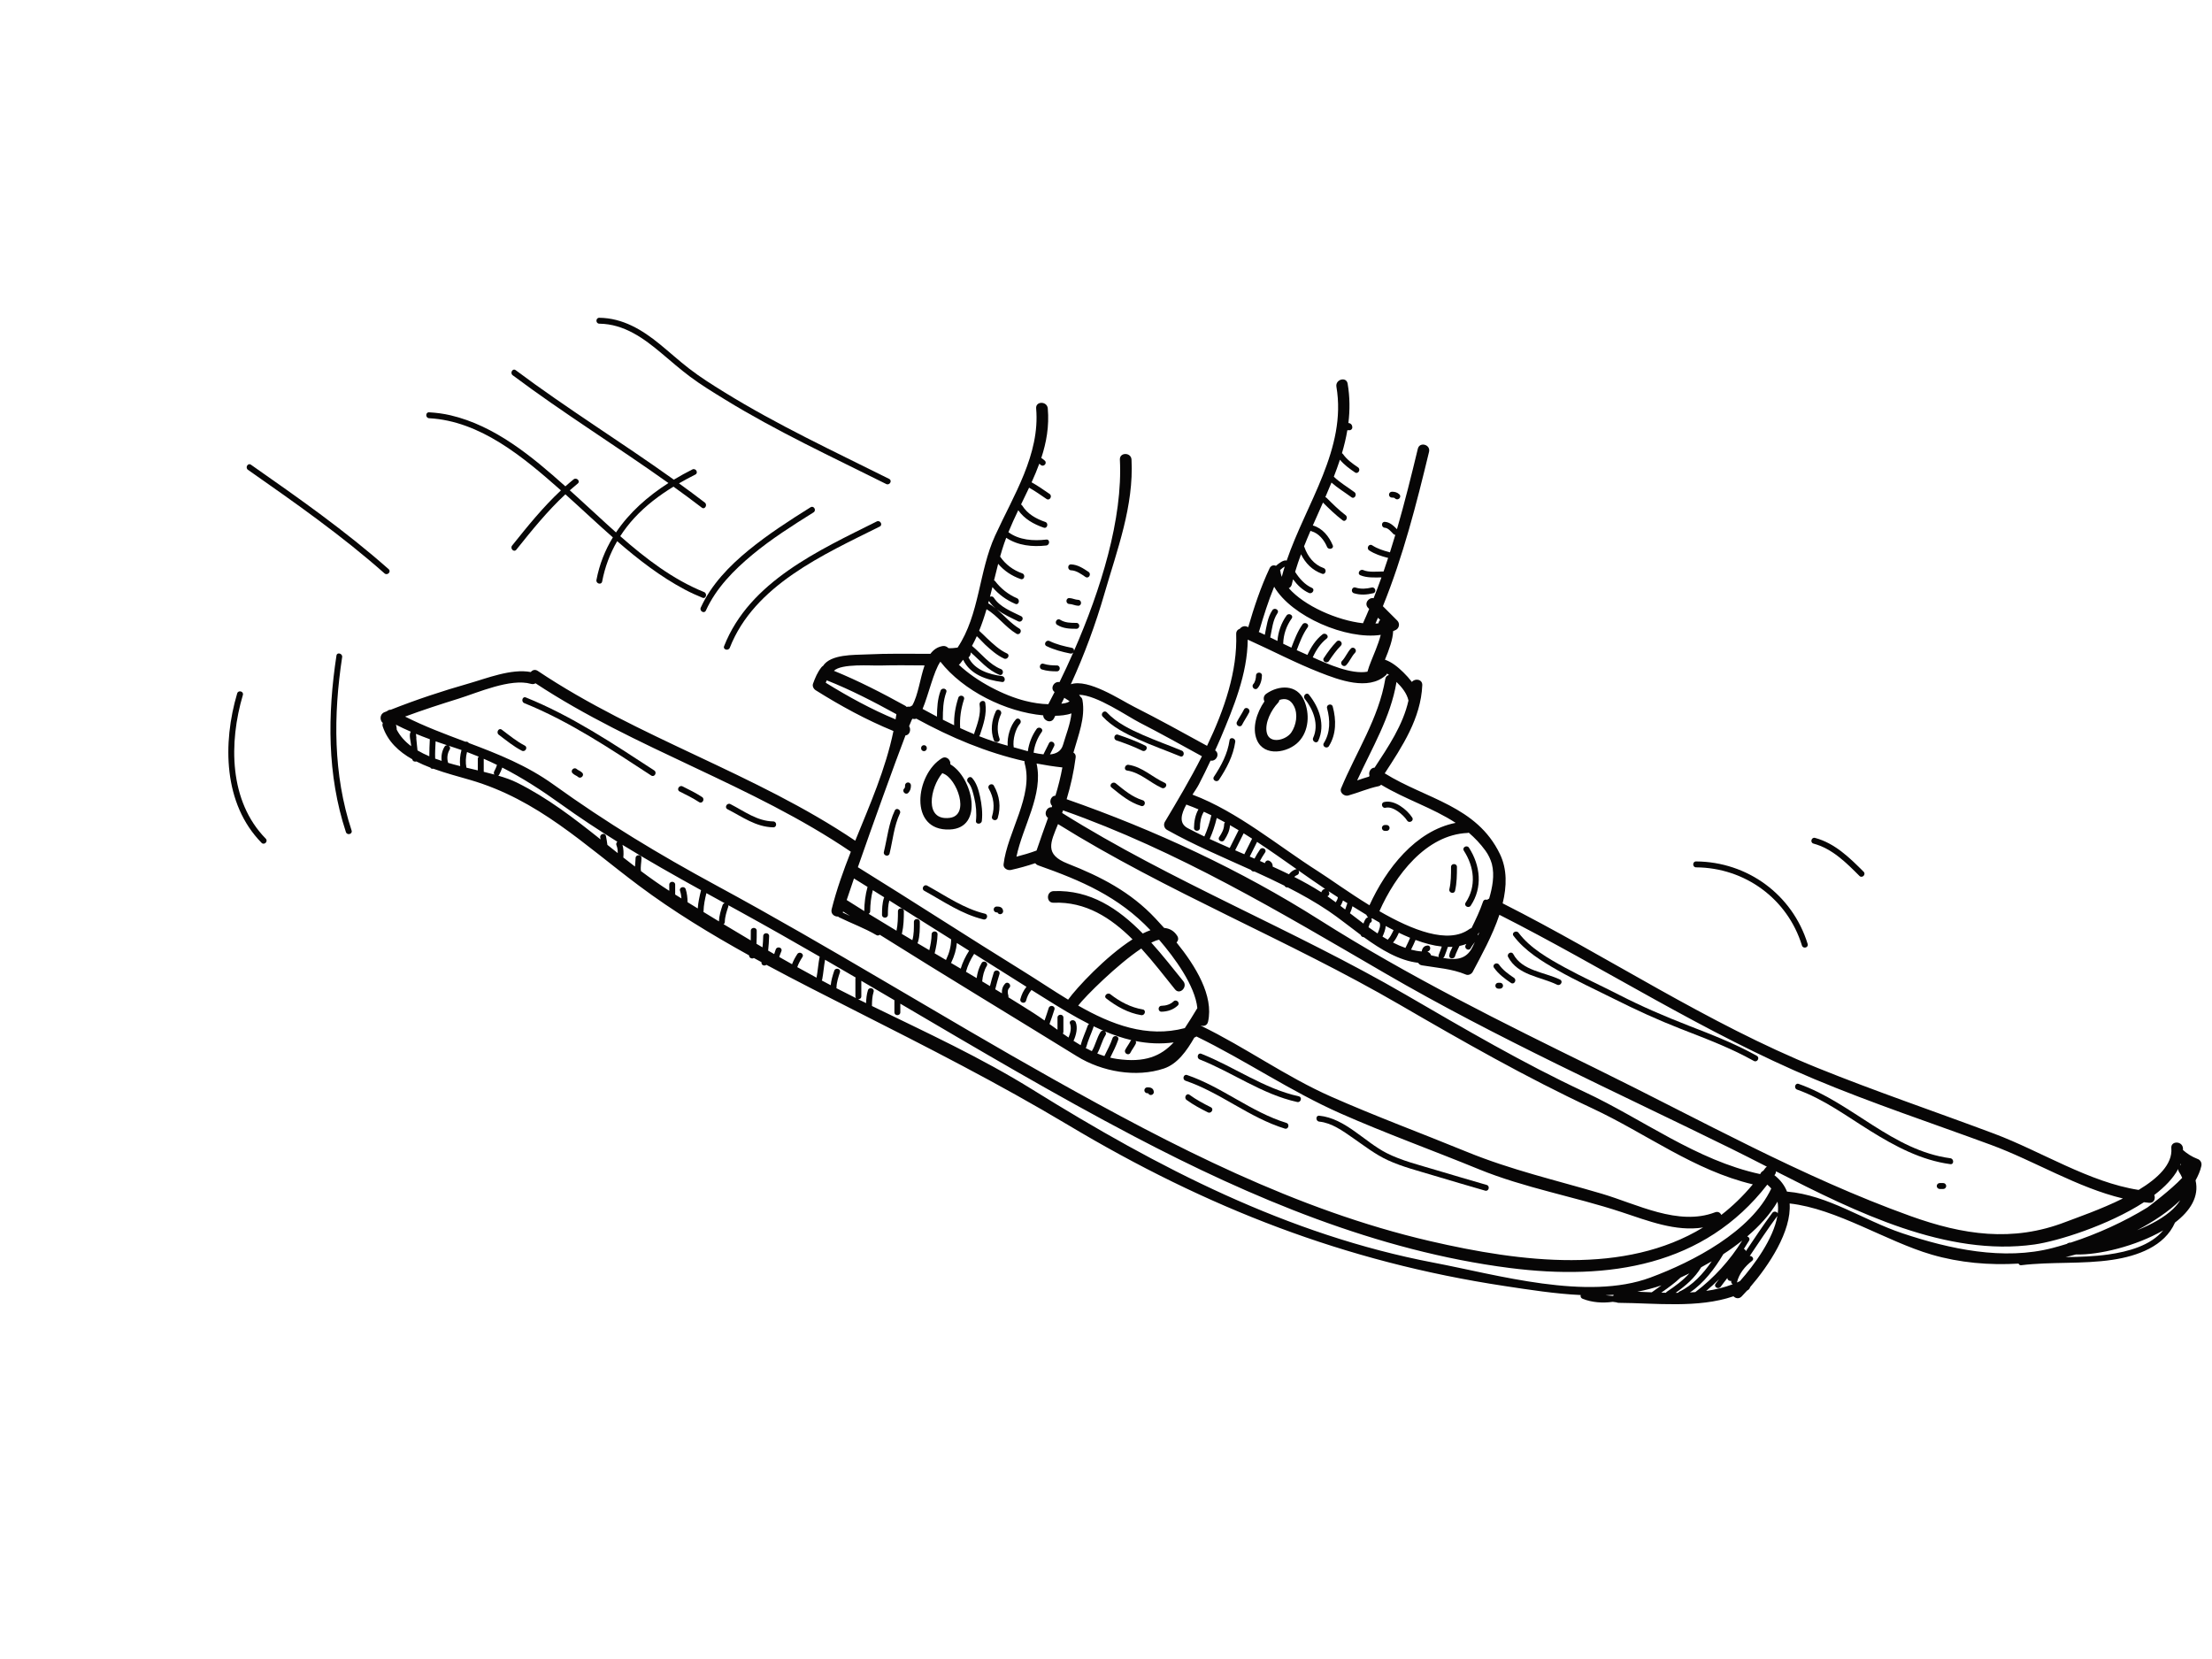 <?xml version="1.0" encoding="utf-8"?>
<!-- Generator: Adobe Illustrator 17.0.0, SVG Export Plug-In . SVG Version: 6.00 Build 0)  -->
<!DOCTYPE svg PUBLIC "-//W3C//DTD SVG 1.1//EN" "http://www.w3.org/Graphics/SVG/1.1/DTD/svg11.dtd">
<svg version="1.1" id="Layer_1" xmlns="http://www.w3.org/2000/svg" xmlns:xlink="http://www.w3.org/1999/xlink" x="0px" y="0px"
	 width="800px" height="600px" viewBox="0 0 800 600" enable-background="new 0 0 800 600" xml:space="preserve">
<g>
	<path fill="#070606" d="M343.452,300c12.624-0.484,8.31-18.837,0.253-23.575c0.199-1.533-1.38-3.228-3.088-2.179
		C331.131,280.049,328.48,300.577,343.452,300z M340.821,279.59c0.103,0.059,0.178,0.137,0.297,0.178
		c4.888,1.739,9.877,15.096,2.335,16.027C334.124,296.943,336.379,284.828,340.821,279.59z"/>
	<path fill="#070606" d="M454.588,267.649c2.635,6.181,11.244,4.626,15.081,0.615c3.762-3.921,4.074-10.223,1.96-14.985
		c-2.588-5.843-9.09-5.572-13.661-2.378c-1.027,0.718-1.099,1.882-0.674,2.778C454.522,257.71,452.709,263.242,454.588,267.649z
		 M462.199,254.204c0.315-0.331,0.453-0.69,0.522-1.052c2.06-0.705,3.974-0.322,5.279,2.254c1.492,2.935,0.799,6.836-0.956,9.468
		c-1.885,2.819-7.894,4.374-8.887,0.156C457.307,261.437,459.817,256.708,462.199,254.204z"/>
	<path fill="#070606" d="M730.054,457c0.122,0.368,0.44,0.64,0.962,0.577c10.941-1.32,22.018-0.318,32.962-1.948
		c9.078-1.355,18.892-4.891,22.639-13.473c5.491-4.195,8.809-9.371,7.439-15.252c0.927-1.689,1.688-3.418,2.088-5.214
		c0.265-1.151-0.334-2.229-1.464-2.587c-1.942-0.74-3.64-1.836-5.173-3.172c-0.006-0.231,0.01-0.456-0.012-0.687
		c-0.244-2.681-4.455-2.706-4.208,0c0.527,5.779-4.839,10.886-11.819,15.106c-17.824-2.734-35.456-14.038-52.226-20.325
		c-21.322-7.992-42.88-15.293-63.999-23.834c-39.87-16.136-75.542-40.148-113.786-59.481c1.502-6.166,1.661-12.337-0.987-17.828
		c-8.41-17.459-26.74-19.901-41.662-29.191c6.368-9.777,13.067-19.911,13.579-31.867c0.094-2.216-2.663-2.582-3.752-1.186
		c-0.949-1.243-2.004-2.407-3.072-3.453c-1.814-1.782-4.13-3.743-6.674-4.598c1.421-3.415,2.89-7.373,2.959-10.336
		c0.355-0.166,0.749-0.29,1.08-0.487c1.174-0.683,1.392-2.338,0.428-3.303c-1.739-1.738-3.477-3.48-5.216-5.219
		c7.311-18.034,12.131-36.899,16.695-55.832c0.637-2.635-3.421-3.755-4.052-1.118c-2.35,9.746-4.76,19.483-7.548,29.098
		c-1.224-1.224-2.569-2.557-4.383-2.656c-1.376-0.075-1.37,2.063,0,2.138c1.212,0.066,2.301,1.461,3.091,2.251
		c0.215,0.215,0.459,0.306,0.696,0.309c-0.63,2.123-1.277,4.239-1.951,6.35c-0.081-0.044-0.168-0.084-0.269-0.109
		c-2.182-0.556-4.255-1.227-6.155-2.457c-1.162-0.752-2.233,1.099-1.08,1.845c2.048,1.327,4.317,2.076,6.668,2.672
		c0.065,0.015,0.131,0.025,0.194,0.028c-0.54,1.651-1.093,3.3-1.664,4.941c-0.056-0.006-0.109-0.015-0.169-0.015
		c-2.169,0-5.117,0.387-7.155-0.497c-1.252-0.543-2.341,1.298-1.08,1.845c2.298,0.996,5.145,0.821,7.648,0.793
		c-0.902,2.523-1.844,5.032-2.837,7.524c-1.761-0.396-3.581,1.91-1.973,3.515c0.121,0.125,0.247,0.247,0.368,0.371
		c-0.73,1.729-1.461,3.459-2.241,5.17c-9.358-1.021-21.296-6.312-26.831-12.699c0.506-0.212,0.924-0.631,1.09-1.343
		c0.14-0.618,0.293-1.233,0.453-1.848c1.551,2.085,3.471,3.937,5.731,4.929c1.249,0.55,2.339-1.292,1.08-1.844
		c-2.532-1.112-4.542-3.378-6.065-5.779c0.63-2.135,1.355-4.261,2.135-6.374c1.577,3.231,4.065,5.79,7.595,7.052
		c1.299,0.465,1.855-1.598,0.568-2.061c-3.493-1.249-5.753-4.164-6.949-7.589c-0.031-0.093-0.075-0.175-0.122-0.249
		c0.744-1.883,1.53-3.762,2.339-5.635c0.09,0.059,0.193,0.113,0.315,0.147c2.678,0.749,4.629,3.19,5.666,5.666
		c0.524,1.252,2.594,0.703,2.061-0.568c-1.333-3.184-3.706-6.19-7.159-7.158c-0.015-0.003-0.031-0.003-0.05-0.01
		c1.212-2.763,2.457-5.522,3.674-8.288c2.261,2.254,4.552,4.468,7.093,6.406c1.099,0.834,2.16-1.024,1.08-1.848
		c-2.457-1.873-4.655-4.061-6.837-6.243c-0.15-0.15-0.312-0.234-0.478-0.278c0.762-1.754,1.508-3.509,2.223-5.273
		c2.232,1.983,4.826,3.534,7.217,5.307c1.111,0.821,2.172-1.036,1.08-1.845c-2.488-1.845-5.216-3.424-7.451-5.581
		c0.793-2.039,1.536-4.087,2.207-6.147c1.52,1.83,3.48,3.275,5.448,4.595c1.149,0.771,2.216-1.08,1.08-1.845
		c-1.963-1.317-4.018-2.784-5.388-4.745c-0.115-0.165-0.259-0.281-0.409-0.355c0.808-2.741,1.479-5.507,1.948-8.304
		c0.034,0.003,0.068,0.01,0.103,0.01c0.113,0,0.219-0.022,0.322-0.053c0.1,0.031,0.206,0.053,0.318,0.053
		c0.571,0,1.089-0.487,1.071-1.068c-0.028-0.827-0.534-1.495-1.389-1.552c-0.016,0-0.028,0.006-0.044,0.003
		c0.565-4.639,0.556-9.374-0.274-14.254c-0.456-2.672-4.508-1.536-4.058,1.118c3.805,22.364-10.948,42.234-17.991,62.891
		c-1.011-0.412-2.875,1.002-3.865,1.876c-0.852-0.337-1.823-0.166-2.328,0.918c-3.218,6.874-5.591,13.997-7.705,21.277
		c-0.121-0.05-0.24-0.109-0.359-0.156c-1.092-0.478-2.101-0.006-2.688,0.736c-0.752,0.244-1.352,0.877-1.314,1.917
		c0.484,13.317-4.246,27.278-10.539,40.42c-8.753-4.808-17.494-9.631-26.406-14.138c-5.195-2.629-16.514-10.239-22.851-8.139
		c4.861-10.611,8.931-21.63,12.163-32.806c4.601-15.893,10.633-31.639,9.777-48.437c-0.141-2.697-4.346-2.709-4.208,0
		c1.093,21.387-6.921,47.116-16.62,69.233c0.103-0.497-0.1-1.027-0.743-1.158c-2.775-0.562-5.516-1.214-8.079-2.456
		c-1.233-0.6-2.316,1.245-1.077,1.844c2.735,1.327,5.619,2.07,8.588,2.672c0.487,0.1,0.868-0.109,1.099-0.425
		c-1.63,3.702-3.306,7.302-4.995,10.757c-2.029-0.403-3.534,2.338-1.786,3.593c-0.761,1.495-1.514,2.966-2.27,4.402
		c-2.8-0.059-5.597-0.515-8.294-1.189c-7.761-1.936-17.647-7.021-24.074-13.09c0.143-0.103,0.29-0.181,0.425-0.343
		c0.396-0.481,0.768-0.968,1.133-1.461c2.553,5.338,8.41,7.308,14.045,8.05c1.361,0.182,1.345-1.957,0-2.135
		c-4.673-0.618-9.949-2.245-12.094-6.756c0.562-0.421,0.827-1.121,0.802-1.811c3.349,2.888,6.081,6.368,10.364,8.101
		c1.28,0.515,1.829-1.552,0.568-2.061c-4.27-1.729-7.02-5.528-10.476-8.4c0.627-1.146,1.204-2.313,1.742-3.503
		c1.08,0.98,2.085,2.182,2.991,3.022c2.066,1.91,4.264,3.877,6.846,5.063c1.242,0.571,2.329-1.271,1.077-1.845
		c-2.775-1.277-5.039-3.449-7.252-5.513c-0.902-0.839-1.817-1.839-2.819-2.691c1.033-2.535,1.904-5.148,2.681-7.801
		c3.986,2.397,6.783,6.458,10.798,8.875c1.186,0.712,2.26-1.137,1.08-1.848c-3.075-1.848-5.42-4.658-8.144-6.952
		c2.307,1.801,5.12,3.025,7.707,4.311c1.23,0.612,2.314-1.233,1.077-1.845c-3.452-1.717-7.685-3.303-9.874-6.671
		c-0.356-0.547-0.958-0.587-1.414-0.359c0.302-1.167,0.596-2.338,0.884-3.505c2.235,2.66,5.097,4.729,8.3,6.078
		c1.27,0.534,1.817-1.536,0.568-2.061c-3.1-1.305-5.81-3.49-7.864-6.137c-0.125-0.162-0.265-0.26-0.412-0.316
		c0.487-2.004,0.978-4.002,1.492-5.981c2.145,2.544,4.936,4.389,8.139,5.516c1.302,0.459,1.857-1.605,0.568-2.061
		c-3.275-1.152-6.056-3.209-8.001-6.072c0.231-0.818,0.465-1.635,0.712-2.444c0.446-1.474,0.952-2.922,1.492-4.355
		c4.239,2.835,9.462,3.362,14.488,2.791c1.355-0.157,1.368-2.295,0-2.139c-4.67,0.531-9.802,0.215-13.695-2.679
		c1.093-2.688,2.311-5.322,3.562-7.932c2.241,3.175,5.547,5.039,9.209,6.3c1.305,0.449,1.864-1.617,0.568-2.064
		c-3.344-1.149-6.409-2.86-8.338-5.919c-0.122-0.191-0.272-0.318-0.437-0.396c0.983-2.029,1.97-4.049,2.922-6.078
		c2.198,1.215,4.227,2.688,6.312,4.09c1.146,0.771,2.217-1.08,1.077-1.845c-2.139-1.439-4.224-2.956-6.49-4.186
		c1.005-2.217,1.951-4.448,2.781-6.715c0.016,0.013,0.031,0.019,0.047,0.031c-0.003-0.003,0.128,0.094,0.166,0.122
		c0.097,0.078,0.19,0.159,0.278,0.243c0.992,0.958,2.504-0.549,1.511-1.511c-0.381-0.368-0.821-0.683-1.28-0.967
		c1.852-5.62,2.91-11.491,2.351-17.928c-0.237-2.682-4.442-2.704-4.208,0c1.442,16.61-8.213,31.482-14.857,46.048
		c-5.934,13.014-5.544,28.405-13.551,40.451c-1.114,0.15-2.247,0.278-3.315,0.197c-0.509-0.537-1.249-0.887-2.036-0.761
		c-1.967,0.309-3.39,1.358-4.492,2.828c-0.013,0-0.019-0.009-0.031-0.009c-7.736-0.022-15.462-0.153-23.201,0.221
		c-4.38,0.215-12.815-0.131-15.6,4.152c-0.184,0.115-0.375,0.24-0.543,0.453c-1.458,1.816-2.276,3.799-3.069,5.971
		c-0.325,0.9,0.215,1.908,0.971,2.376c8.95,5.629,18.318,10.732,28.117,14.744c-2.841,13.801-8.538,26.656-13.816,39.673
		c-36.144-24.38-78.58-37.151-114.817-61.413c-1.008-0.668-1.958-0.306-2.529,0.418c-7.024-1.348-16.071,2.316-22.458,4.133
		c-9.509,2.709-18.974,5.841-28.174,9.487c-0.54-0.01-1.017,0.191-1.389,0.537c-0.306,0.121-0.615,0.234-0.918,0.359
		c-1.789,0.728-1.701,3.044-0.574,3.89c-0.144,0.365-0.197,0.771-0.053,1.218c1.788,5.422,5.812,9.156,10.707,11.915
		c0.118,0.74,0.896,1.005,1.476,0.793c1.626,0.827,3.328,1.558,5.063,2.223c0.209,0.4,0.65,0.509,1.064,0.396
		c4.561,1.661,9.275,2.878,13.339,4.065c24.521,7.161,40.976,23.225,61.017,38.231c12.331,9.231,25.932,17.513,39.845,25.214
		c-0.047,0.933,1.086,1.401,1.717,0.946c0.921,0.506,1.841,1.008,2.766,1.508c0,0.062-0.006,0.125-0.006,0.184
		c-0.015,1.03,1.177,1.289,1.786,0.78c10.658,5.738,21.415,11.173,31.854,16.464c26.41,13.383,51.914,26.319,77.369,41.531
		c50.05,29.9,99.979,49.414,157.734,58.167c9.106,1.38,18.358,2.832,27.552,3.268c-0.162,0.487,0.025,1.086,0.69,1.352
		c3.409,1.358,7.245,1.611,10.904,1.105c0.428,0.056,0.852,0.113,1.277,0.178c0.016,0.003,0.031,0,0.044,0.003
		c0.253,0.113,0.543,0.181,0.877,0.181c13.164,0.081,28.563,2.045,41.459-2.369c0.737,0.774,1.973,1.061,2.938,0.072
		c0.637-0.659,1.305-1.377,2.004-2.151c0.028-0.015,0.065-0.028,0.09-0.043c0.568-0.29,0.862-0.721,0.983-1.18
		c6.759-7.823,15.016-20.203,14.295-30.265c16.973,1.88,34.935,13.701,51.349,18.49C708.767,456.716,719.472,457.627,730.054,457z
		 M360.1,220.04c-0.849-0.687-1.736-1.317-2.697-1.848c0.081-0.29,0.159-0.578,0.237-0.868
		C358.327,218.367,359.167,219.257,360.1,220.04z M762.486,453.704c-5.11,0.727-10.258,0.858-15.406,0.949
		c1.189-0.281,2.435-0.602,3.724-0.962c8.079,0.268,21.69-2.975,31.551-8.71C777.78,450.491,769.753,452.664,762.486,453.704z
		 M786.127,437.031c-0.075,0.053-0.146,0.121-0.203,0.206c-3.178,3.059-7.914,5.675-13.03,7.701
		c5.875-3.09,11.394-6.728,15.609-10.851C787.884,435.108,787.076,436.088,786.127,437.031z M788.618,420.954
		c0.068,0.059,0.131,0.109,0.199,0.162c-0.146,0.078-0.259,0.194-0.38,0.3C788.499,421.26,788.559,421.11,788.618,420.954z
		 M516.333,344.244c0.078-0.209,0.156-0.166-0.093-0.147c1.361-0.115,1.373-2.254,0-2.135c-1.311,0.113-1.88,1.024-2.057,2.145
		c-1.277-0.088-2.563-0.312-3.855-0.653c0.549-1.167,1.158-2.307,1.629-3.512c3.206,1.196,6.409,2.064,9.478,2.394
		c-0.078,0.235-0.159,0.465-0.24,0.699c-0.269,0.762-0.556,1.524-0.855,2.276c-0.131,0.327-0.091,0.605,0.047,0.821
		c-0.937-0.203-1.879-0.424-2.822-0.628C517.382,344.931,516.972,344.44,516.333,344.244z M488.212,330.268
		c0.034-0.05,0.068-0.1,0.1-0.162c0.275-0.581,0.487-1.176,0.662-1.795c0.05-0.172,0.091-0.365,0.147-0.559
		c1.52,0.937,3.228,2.001,5.072,3.122c0.094,0.355,0.309,0.649,0.593,0.871c-0.852,0.178-1.214,1.099-1.505,1.811
		c-0.062,0.15-0.112,0.309-0.165,0.462C491.44,332.774,489.804,331.507,488.212,330.268z M460.295,313.435
		c0.043-0.815-0.303-1.602-1.218-2.101c-0.774-0.425-1.492,0.178-1.592,0.843c-0.605-0.265-1.208-0.531-1.814-0.796
		c0.55-1.055,1.193-2.063,1.867-3.075c0.765-1.149-1.086-2.22-1.848-1.077c-0.718,1.08-1.399,2.167-1.983,3.3
		c-0.571-0.246-1.146-0.496-1.72-0.74c0.883-1.77,1.766-3.537,2.65-5.304c4.833,3.181,9.593,6.547,14.32,9.877
		c-0.137-0.012-0.288,0.01-0.447,0.069c-1.027,0.384-1.766,1.005-2.341,1.767C464.234,315.249,462.274,314.332,460.295,313.435z
		 M433.96,299.435c0.028-2.02,0.359-4.14,1.43-5.859c0.905,0.409,1.804,0.834,2.7,1.274c-0.596,2.625-1.411,5.219-2.519,7.676
		c-2.036-0.971-4.046-1.97-6.012-3.016c-3.325-1.758-2.367-5.145-0.484-8.557c0.075,0.038,0.121,0.091,0.203,0.122
		c1.396,0.506,2.779,1.055,4.155,1.639c-1.152,2.011-1.577,4.386-1.607,6.721C431.806,300.811,433.944,300.811,433.96,299.435z
		 M440.057,295.835c0.995,0.512,1.988,1.04,2.975,1.583c-0.181,0.171-0.303,0.415-0.309,0.733c-0.034,1.767-0.824,3.147-1.776,4.589
		c-0.761,1.155,1.089,2.222,1.845,1.08c1.114-1.692,1.938-3.365,2.051-5.388c1.043,0.596,2.079,1.205,3.112,1.83
		c-1.068,2.135-2.135,4.273-3.206,6.412c-2.438-1.061-4.86-2.135-7.249-3.243C438.592,300.989,439.436,298.436,440.057,295.835z
		 M449.781,301.376c1.024,0.637,2.045,1.283,3.06,1.938c-0.94,1.876-1.876,3.752-2.816,5.632c-1.105-0.474-2.21-0.949-3.315-1.427
		C447.733,305.472,448.757,303.424,449.781,301.376z M469.079,316.492c0.746-0.278,0.865-1.096,0.581-1.633
		c3.209,2.26,6.403,4.492,9.593,6.63c-0.537,0.012-0.996,0.403-1.236,0.884c-0.053,0.103-0.097,0.212-0.144,0.325
		c-3.134-2.001-6.415-3.828-9.787-5.541C468.361,316.872,468.683,316.638,469.079,316.492z M480.727,322.873
		c-0.069-0.194-0.147-0.381-0.24-0.559c1.121,0.743,2.241,1.474,3.362,2.188c0.006,0.493-0.387,1.249-0.74,1.832
		c-1.045-0.784-2.057-1.517-3.034-2.185C480.558,323.959,480.907,323.388,480.727,322.873z M485.709,325.67
		c0.527,0.328,1.055,0.65,1.582,0.968c-0.309,0.743-0.456,1.554-0.79,2.3c-0.572-0.446-1.136-0.884-1.695-1.311
		C485.153,327.04,485.493,326.359,485.709,325.67z M494.959,335.272c0.112-0.387,0.243-0.772,0.384-1.149
		c0.128-0.347,0.359-0.387,0.022-0.322c0.859-0.169,0.94-1.052,0.547-1.614c0.166,0.019,0.331,0.028,0.503,0.013
		c0.802,0.474,1.626,0.952,2.466,1.433c0.593,0.89-0.019,2.591-0.668,3.968c-1.102-0.724-2.191-1.479-3.275-2.254
		C494.946,335.322,494.952,335.297,494.959,335.272z M501.161,334.903c0.93,0.506,1.879,1.009,2.837,1.495
		c-0.109,0.234-0.228,0.484-0.334,0.703c-0.447,0.915-0.94,1.867-1.646,2.61c-0.047,0.047-0.084,0.1-0.118,0.15
		c-0.637-0.359-1.27-0.733-1.901-1.124C500.555,337.532,501.071,336.187,501.161,334.903z M505.915,337.348
		c1.339,0.643,2.697,1.255,4.062,1.816c-0.474,1.261-1.112,2.451-1.686,3.668c-1.492-0.522-2.988-1.177-4.477-1.936
		C504.704,339.861,505.363,338.612,505.915,337.348z M522.398,345.879c0.447-1.121,0.868-2.254,1.233-3.403
		c0.568,0.013,1.133,0.006,1.686-0.028c-0.035,0.075-0.069,0.147-0.103,0.219c-0.424,0.915-0.978,1.907-1.068,2.928
		c-0.122,1.373,2.013,1.361,2.135,0c-0.013,0.156,0.209-0.546,0.274-0.708c0.222-0.562,0.487-1.109,0.743-1.658
		c0.175-0.371,0.356-0.74,0.534-1.109c0.855-0.175,1.683-0.412,2.488-0.724c-0.091,0.15-0.178,0.299-0.259,0.453
		c-0.643,1.217,1.202,2.297,1.845,1.08c0.421-0.799,0.974-1.508,1.508-2.229c-0.293,0.612-0.581,1.211-0.855,1.779
		c-2.273,4.723-6.272,4.773-10.648,3.961C522.114,346.326,522.292,346.145,522.398,345.879z M534.554,338.266
		c-0.025-0.081-0.063-0.162-0.106-0.234c0.003-0.043,0.003-0.084,0.003-0.128c0.2-0.231,0.396-0.469,0.587-0.712
		C534.876,337.554,534.716,337.913,534.554,338.266z M531.192,301.149c2.157,1.857,4.183,3.961,6.013,6.468
		c1.098,1.508,1.864,3.137,2.357,4.854c0.003,0.022,0.003,0.044,0.01,0.069c1.02,4.049,0.156,8.488-1.008,12.459
		c-0.262,0.1-0.5,0.25-0.703,0.434c-0.534-0.212-1.252-0.059-1.495,0.643c-1.133,3.3-2.625,6.465-4.177,9.593
		c-0.253,0.056-0.512,0.168-0.777,0.359c-7.667,5.569-20.678,0.353-32.522-6.483c5.697-12.893,16.814-27.659,31.904-28.295
		C530.946,301.242,531.057,301.18,531.192,301.149z M509.393,253.361c-1.961,8.819-7.29,16.717-12.256,24.275
		c-1.321-0.025-2.279,1.533-1.852,2.869c-0.065,0.122-0.09,0.24-0.137,0.363c-1.448,0.412-2.884,0.892-4.317,1.386
		c5.307-11.626,12.109-22.823,14.226-35.55c0.01-0.028-0.009-0.056-0.006-0.081C506.958,248.476,508.822,250.746,509.393,253.361z
		 M498.361,223.412c0.272,0.274,0.54,0.543,0.808,0.811c-0.362,0.297-0.568,0.731-0.627,1.22c-0.347,0.041-0.728,0.041-1.093,0.072
		C497.756,224.816,498.058,224.117,498.361,223.412z M463.935,205.358c0.222-0.159,0.449-0.302,0.687-0.44
		c0.003,0.003,0.006,0.003,0.01,0.006c-0.384,1.23-0.74,2.463-1.055,3.699c-0.25-0.668-0.437-1.349-0.509-2.026
		c-0.016-0.153-0.053-0.3-0.103-0.443C463.276,205.874,463.594,205.602,463.935,205.358z M464.016,204.372
		c0.003,0.006,0.006,0.013,0.01,0.019c-0.003-0.003-0.006-0.003-0.006-0.003C464.019,204.382,464.016,204.375,464.016,204.372z
		 M455.419,228.194c1.577-5.438,3.275-10.773,5.394-15.99c6.315,10.795,26.082,19.264,38.547,17.407
		c-0.025,0.093-0.053,0.191-0.075,0.278c-0.434,1.729-1.089,3.406-1.72,5.069c-1.002,2.631-2.248,5.248-3.016,7.97
		c-5.847,1.058-14.413-2.787-19.767-5.201c1.186-2.591,2.763-5.001,5.026-6.78c1.084-0.852-0.44-2.351-1.511-1.511
		c-2.472,1.945-4.155,4.601-5.448,7.426c-0.125-0.056-0.253-0.109-0.371-0.162c-1.176-0.503-2.341-1.03-3.502-1.564
		c1.099-2.853,2.157-5.751,3.949-8.251c0.802-1.124-1.052-2.191-1.848-1.08c-1.82,2.547-2.919,5.513-4.034,8.428
		c-0.989-0.465-1.976-0.936-2.956-1.414c0-0.022,0.006-0.041,0.006-0.063c0.075-3.266,1.164-6.428,3.059-9.078
		c0.802-1.124-1.052-2.192-1.844-1.08c-1.923,2.691-3.057,5.916-3.303,9.209c-0.868-0.421-1.733-0.846-2.604-1.267
		c0.646-3.003,0.905-6.269,2.623-8.784c0.781-1.142-1.074-2.21-1.845-1.08c-1.767,2.594-2.098,5.847-2.744,8.913
		c-0.733-0.35-1.464-0.696-2.201-1.043C455.294,228.428,455.378,228.335,455.419,228.194z M437.821,275.076
		c2.026,0.409,3.515-2.435,1.649-3.693c0.64-1.433,1.307-2.853,1.917-4.299c4.742-11.266,9.764-23.332,9.871-35.756
		c8.744,3.927,17.207,8.407,26.154,11.909c6.821,2.669,17.379,6.668,23.741,1.024c0.237-0.209,0.393-0.437,0.503-0.668
		c0.24,0.169,0.474,0.343,0.703,0.534c-0.646,0.131-1.205,0.565-1.355,1.458c-2.354,14.141-10.558,26.463-15.986,39.54
		c-0.637,1.533,1.189,2.975,2.588,2.585c3.655-1.018,7.223-2.6,10.938-3.365c0.428-0.087,0.724-0.287,0.968-0.527
		c8.875,5.345,18.583,8.31,26.946,13.783c-14.566,2.884-25.189,16.685-31.17,29.803c-7.601-4.664-14.403-9.618-18.524-12.237
		c-14.588-9.265-29.154-21.611-45.484-27.78c0.915-1.392,1.782-2.685,2.335-3.755C435.072,280.814,436.473,277.957,437.821,275.076z
		 M391.48,253.155c-0.097-0.559-0.378-0.912-0.712-1.161c-0.144-0.244-0.309-0.478-0.494-0.715
		c6.359,0.072,17.385,7.754,21.839,10.036c7.611,3.905,15.084,8.073,22.58,12.193c-4.28,8.457-9.084,16.505-13.405,23.731
		c-0.581,0.971-0.234,2.319,0.756,2.878c9.705,5.451,20.125,9.865,30.396,14.504c0.221,0.449,0.783,0.68,1.264,0.571
		c3.656,1.661,7.286,3.356,10.854,5.145c0.178,0.453,0.724,0.696,1.22,0.618c5.079,2.585,10.021,5.369,14.713,8.529
		c3.615,2.432,7.514,5.594,11.625,8.632c0.113,0.524,0.634,0.836,1.134,0.827c6.162,4.467,12.79,8.488,19.666,9.268
		c0.222,0.446,0.653,0.799,1.33,0.914c5.457,0.921,10.83,1.208,15.99,3.365c0.827,0.35,1.976-0.212,2.372-0.968
		c3.062-5.815,7.161-13.13,9.671-20.675c38.26,19.392,74.138,42.761,113.846,59.397c20.997,8.794,42.649,15.974,63.995,23.834
		c15.599,5.747,31.195,15.443,47.659,19.367c-8.01,3.98-16.608,6.909-20.715,8.488c-19.211,7.417-37.117,4.702-56.173-2.151
		c-39.258-14.116-76.235-34.941-113.608-53.278c-34.127-16.741-67.96-33.462-100.113-53.843
		c-28.526-18.081-59.537-32.47-91.407-43.614c1.483-4.945,2.594-9.908,3.271-15.144c0.106-0.859-0.272-1.408-0.815-1.713
		C389.962,265.926,392.632,259.542,391.48,253.155z M425.51,340.854c0.589-0.59,0.839-1.467,0.253-2.391
		c-1.164-1.836-2.8-2.71-4.739-2.866c-1.105-1.239-2.176-2.394-3.159-3.443c-8.91-9.521-19.692-15.097-31.711-19.811
		c-8.529-3.349-6.209-7.623-3.505-14.297c39.39,24.558,83.334,41.934,123.529,65.284c22.82,13.255,45.727,26.319,69.646,37.495
		c19.67,9.19,36.808,22.451,58.108,27.518c-3.543,4.252-7.355,7.919-11.395,11.054c-0.377-0.815-1.18-1.364-2.282-0.943
		c-13.283,5.067-28.214-2.972-40.951-6.727c-16.517-4.876-32.737-8.578-48.792-15.144c-16.373-6.708-32.941-12.83-49.136-19.982
		c-16.323-7.211-30.992-17.856-47.069-25.638c0.013-0.016,0.019-0.038,0.028-0.053c1.04,0.334,2.27-0.01,2.576-1.38
		C439.02,360.149,432.421,349.404,425.51,340.854z M402.371,375.443c-0.78,2.247-1.882,4.373-2.947,6.496
		c-0.871-0.272-1.733-0.581-2.578-0.924c1.211-2.123,1.682-4.592,2.99-6.671c0.338-0.537,0.129-1.052-0.269-1.343
		c3.135,1.314,6.318,2.404,9.559,3.163c-0.088,0.078-0.172,0.178-0.237,0.306c-0.572,1.111-1.352,2.094-1.923,3.206
		c-0.631,1.224,1.214,2.303,1.844,1.08c0.572-1.111,1.352-2.094,1.923-3.206c0.2-0.387,0.15-0.755-0.025-1.045
		c4.468,0.889,9.05,1.139,13.776,0.493c-4.611,4.929-10.371,7.467-20.6,5.972c-0.799-0.119-1.586-0.272-2.363-0.456
		c1.064-2.123,2.132-4.258,2.91-6.503C404.884,374.705,402.817,374.15,402.371,375.443z M389.044,369.673
		c-0.524-1.252-2.591-0.702-2.06,0.568c0.593,1.42,0.153,3.427-0.534,4.998c-0.693-0.471-1.383-0.946-2.07-1.43
		c0.131-0.162,0.212-0.378,0.212-0.646c0-1.711,0-3.418,0-5.129c0-1.38-2.135-1.38-2.135,0c0,1.467,0,2.937,0,4.404
		c-0.971-0.696-1.936-1.395-2.897-2.085c0.666-1.724,1.212-3.506,1.789-5.242c0.44-1.311-1.626-1.869-2.06-0.568
		c-0.497,1.492-0.962,3.037-1.514,4.535c-1.361-0.962-2.719-1.894-4.083-2.766c-2.984-1.907-5.99-3.78-9.006-5.638
		c0.059-0.178,0.065-0.387-0.003-0.621c-0.297-0.965-0.378-2.026,0.365-2.806c0.949-0.999-0.559-2.51-1.511-1.511
		c-0.94,0.986-1.274,2.238-1.177,3.518c-0.806-0.493-1.61-0.983-2.419-1.47c0.465-1.844,0.946-3.686,1.536-5.497
		c0.428-1.311-1.635-1.87-2.06-0.568c-0.527,1.617-0.968,3.262-1.386,4.911c-0.937-0.565-1.873-1.127-2.813-1.689
		c0.191-1.967,0.653-3.964,1.664-5.604c0.724-1.173-1.124-2.247-1.848-1.077c-0.999,1.62-1.545,3.54-1.82,5.482
		c-1.286-0.765-2.576-1.527-3.862-2.291c0.637-2.31,1.657-4.455,2.956-6.468c6.306,3.98,12.611,7.954,18.927,11.916
		c-1.04,1.27-1.761,2.769-2.204,4.439c-0.353,1.333,1.708,1.898,2.06,0.568c0.387-1.455,1.011-2.779,1.961-3.871
		c1.554,0.974,3.109,1.948,4.664,2.919c5.304,3.312,10.67,6.631,16.164,9.409c-0.209,0.119-0.387,0.309-0.487,0.593
		c-0.818,2.366-1.92,4.62-2.563,7.052c0,0.003,0,0.006-0.003,0.01c-0.865-0.506-1.724-1.04-2.573-1.586
		C389.22,374.393,389.853,371.612,389.044,369.673z M336.937,337.901c-0.038,1.957-0.397,3.855-0.84,5.744
		c-1.433-0.843-2.865-1.688-4.299-2.535c0.075-0.1,0.144-0.218,0.185-0.359c0.724-2.366,0.68-4.889,0.68-7.336
		c0-1.38-2.135-1.38-2.139,0c0,2.207,0.056,4.47-0.559,6.609c-1.277-0.755-2.55-1.511-3.824-2.273
		c0.031-0.062,0.053-0.131,0.072-0.206c0.609-2.631,0.678-5.291,0.681-7.979c0-1.377-2.139-1.377-2.139,0
		c0,2.373-0.041,4.717-0.527,7.042c-3.375-2.02-6.737-4.058-10.083-6.125c0.318-0.153,0.562-0.456,0.568-0.917
		c0.028-2.594,0.315-5.138,0.946-7.62c1.38,0.859,2.757,1.717,4.133,2.578c-0.05,0.081-0.093,0.169-0.128,0.272
		c-0.612,1.973-0.678,4.002-0.678,6.053c-0.003,1.38,2.135,1.38,2.135,0c0.003-1.758,0.047-3.475,0.518-5.17
		c7.464,4.67,14.912,9.362,22.357,14.06c0,0.031-0.009,0.056-0.009,0.084c-0.044,2.529-0.681,4.882-1.776,7.155
		c-0.035,0.072-0.059,0.147-0.081,0.219c-1.368-0.806-2.738-1.614-4.108-2.419c0.546-2.263,1.008-4.536,1.052-6.877
		C339.1,336.524,336.965,336.524,336.937,337.901z M344.058,348.059c1.084-2.248,1.792-4.564,2.004-7.018
		c1.479,0.933,2.959,1.87,4.439,2.803c-1.305,2.013-2.353,4.186-3.05,6.483c-1.171-0.69-2.341-1.38-3.515-2.073
		C343.98,348.199,344.02,348.134,344.058,348.059z M392.891,378.576c0.646-2.432,1.745-4.682,2.566-7.052
		c0.043-0.129,0.056-0.244,0.056-0.353c1.171,0.565,2.348,1.102,3.527,1.608c-0.38-0.059-0.786,0.065-1.048,0.483
		c-1.355,2.155-1.808,4.723-3.115,6.893c-0.753-0.353-1.499-0.728-2.236-1.121C392.75,378.917,392.841,378.77,392.891,378.576z
		 M389.944,363.68c2.597-3.406,14.157-14.869,22.813-20.637c4.386,4.813,8.388,10.043,12.225,14.8
		c1.708,2.107,4.661-0.886,2.975-2.978c-3.665-4.542-7.471-9.406-11.579-13.96c1.046-0.518,1.989-0.871,2.816-1.048
		c5.56,6.44,13.039,16.622,13.841,24.739c-1.586,2.61-3.05,5.032-4.533,7.233C414.818,375.455,401.984,370.557,389.944,363.68z
		 M379.033,295.81c-1.386,3.918-2.819,7.832-4.149,11.797c-2.369,0.877-4.82,1.608-7.267,2.226c2.26-11.07,9.789-22.389,7.28-33.696
		c3.065,0.581,6.165,1.071,9.327,1.417c-0.637,3.472-1.492,6.871-2.513,10.215c-1.733,0.034-2.47,2.485-1.187,3.677
		c-0.053,0.171-0.106,0.343-0.162,0.512C378.531,291.765,377.254,294.506,379.033,295.81z M573.079,394.918
		c-22.267-10.401-43.542-22.894-64.779-35.219c-40.414-23.46-84.621-40.907-124.166-65.675c0.113-0.318,0.215-0.634,0.328-0.949
		c41.799,14.759,78.236,36.711,116.389,58.878c40.358,23.46,83.275,42.796,125.121,63.408c4.249,2.091,8.607,4.317,13.052,6.59
		c-0.253,0.146-0.481,0.355-0.677,0.64c-0.197,0.284-0.403,0.536-0.6,0.814c-0.531,0.231-0.93,0.69-1.151,1.227
		C613.387,419.611,594.31,404.839,573.079,394.918z M384.915,252.378c1.07,0.65,1.976,1.236,1.876,1.305
		c-0.783,0.537-1.867,0.721-2.941,0.818C384.206,253.795,384.569,253.09,384.915,252.378z M340.099,239.301
		c8.21,10.517,23.64,18.206,37.198,19.417c0,1.892,2.775,3.138,3.878,1.109c0.166-0.315,0.309-0.64,0.474-0.953
		c1.839-0.025,4.021-0.209,5.863-0.871c-0.396,3.855-2.061,7.935-3.044,11.357c-0.674,2.335-2.463,3.284-4.726,3.484
		c0.499-1.002,1.002-2.004,1.501-3.003c0.615-1.23-1.229-2.313-1.844-1.08c-0.643,1.283-1.283,2.566-1.923,3.849
		c-0.038,0.068-0.063,0.141-0.084,0.212c-1.155-0.106-2.366-0.328-3.571-0.603c0.334-2.7,1.345-5.285,2.935-7.508
		c0.806-1.123-1.052-2.191-1.845-1.08c-1.698,2.379-2.781,5.173-3.181,8.063c-1.908-0.518-3.7-1.08-5.108-1.43
		c-0.418-2.819,0.662-6.73,2.273-8.544c0.915-1.024-0.593-2.541-1.511-1.511c-1.942,2.185-3.169,6.125-2.947,9.49
		c-3.515-0.958-6.961-2.135-10.348-3.465c0.143-0.118,0.262-0.281,0.337-0.496c1.233-3.715,2.55-7.511,1.923-11.47
		c-0.215-1.358-2.276-0.777-2.061,0.568c0.556,3.503-0.836,7.061-1.926,10.333c-0.041,0.125-0.053,0.24-0.053,0.35
		c-1.695-0.696-3.375-1.43-5.045-2.195c-0.24-3.555,0.277-6.971,1.389-10.411c0.425-1.314-1.639-1.873-2.061-0.568
		c-1.058,3.28-1.617,6.571-1.517,9.952c-1.368-0.653-2.725-1.327-4.077-2.013c0.003-3.365,0.063-6.737,1.242-9.934
		c0.481-1.295-1.586-1.851-2.06-0.568c-1.114,3.018-1.286,6.215-1.314,9.403c-1.745-0.915-3.477-1.845-5.195-2.794
		C335.81,251.282,337.652,242.819,340.099,239.301z M318.263,240.693c5.372-0.156,10.748-0.068,16.12-0.038
		c-1.635,4.711-2.288,10.689-4.461,14.507c-0.272,0.09-0.503,0.221-0.715,0.412c-0.409-0.022-0.793,0-1.349,0.066
		c-0.134-0.131-0.249-0.272-0.443-0.381c-8.36-4.608-16.954-9.043-25.82-12.652C304.315,239.904,315.166,240.79,318.263,240.693z
		 M298.637,246.921c0.119-0.29,0.225-0.59,0.366-0.874c8.656,3.424,17.032,7.773,25.192,12.25c-0.088,0.63-0.2,1.252-0.303,1.876
		C315.116,256.521,306.706,251.928,298.637,246.921z M327.482,265.967c1.489-0.084,2.135-2.066,1.305-3.334
		c0.693-1.729,1.123-2.703,1.214-2.688c0.038,0.01,0.066-0.003,0.097,0.006c0.428,0.131,0.877,0.134,1.286-0.05
		c12.59,6.889,25.429,12.274,39.152,15.383c-0.034,0.265-0.025,0.547,0.063,0.859c3.271,11.61-6.322,24.902-7.648,36.459
		c-0.162,1.433,1.461,2.297,2.663,2.029c2.95-0.655,5.894-1.467,8.775-2.441c0.274,0.331,0.63,0.609,1.045,0.761
		c15.64,5.529,29.07,11.273,40.639,23.469c-0.899,0.316-1.829,0.718-2.779,1.193c-8.741-8.922-18.971-15.862-32.253-15.334
		c-2.704,0.109-2.713,4.314,0,4.205c11.622-0.458,20.737,5.469,28.548,13.239c-9.69,6.2-20.238,17.563-23.291,21.815
		c-5.635-3.425-11.107-7.114-16.396-10.383c-19.976-12.356-39.668-25.158-59.643-37.52
		C315.613,298.258,323.48,276.415,327.482,265.967z M313.759,320.762c-0.793,2.841-1.146,5.778-1.183,8.747
		c-2.126-1.323-4.248-2.654-6.359-4.002c0.69-2.094,1.586-4.751,2.635-7.795C310.49,318.727,312.122,319.744,313.759,320.762z
		 M307.399,331.245c-0.868-0.391-1.733-0.79-2.587-1.202c0.003-0.019,0.009-0.035,0.015-0.053c0.022-0.084,0.059-0.222,0.088-0.325
		C305.742,330.196,306.572,330.718,307.399,331.245z M165.808,252.687c6.974-2.17,18.833-7.471,26.222-5.36
		c0.656,0.191,1.212,0.075,1.642-0.212c36.13,23.822,78.217,36.602,114.045,60.923c-2.685,6.811-5.16,13.701-6.946,20.834
		c-0.418,1.66,1.046,2.716,2.348,2.61c0.088,0.113,0.206,0.212,0.368,0.29c4.461,2.176,9.172,3.89,13.464,6.409
		c0.465,0.275,0.908,0.156,1.211-0.125c23.678,14.878,47.613,29.304,71.378,43.988c8.987,5.556,21.38,7.779,31.445,4.386
		c4.829-1.626,8.198-6.337,10.976-11.195c0.038-0.012,0.078-0.015,0.116-0.028c0.25-0.084,0.434-0.221,0.615-0.359
		c17.756,8.622,34.067,19.866,52.142,27.846c16.398,7.248,33.299,13.329,49.885,20.122c16.823,6.884,34.504,9.868,51.639,15.521
		c9.643,3.178,19.608,7.174,29.594,5.592c-28.32,17.213-65.48,12.639-98.768,4.926c-48.374-11.207-93.273-34.467-136.297-58.585
		c-40.845-22.897-80.606-47.731-121.791-70.017c-20.766-11.241-39.684-22.67-58.872-36.477
		c-9.681-6.968-20.126-11.085-30.656-15.053c-0.284-0.396-0.796-0.612-1.224-0.462c-7.327-2.75-14.684-5.482-21.843-9.1
		C152.862,256.798,159.334,254.704,165.808,252.687z M261.323,327.359c-0.64,1.92-1.23,3.839-1.311,5.872
		c-1.867-1.133-3.734-2.27-5.597-3.412c0.019-0.078,0.031-0.162,0.031-0.253c0.044-2.235,0.506-4.392,1.033-6.549
		c2.192,1.208,4.393,2.419,6.603,3.633C261.754,326.728,261.46,326.953,261.323,327.359z M247.996,321.589
		c-0.415-1.308-2.479-0.749-2.06,0.568c0.297,0.93,0.449,1.845,0.527,2.775c-0.759-0.469-1.517-0.937-2.276-1.405
		c0-1.192,0-2.385,0-3.577c0-1.38-2.135-1.38-2.135,0c0,0.746,0,1.489,0,2.235c-3.512-2.245-6.908-4.654-10.245-7.149
		c-0.219-1.554,0.166-3.131,0.2-4.704c0.031-1.38-2.107-1.377-2.139,0c-0.022,1.043-0.159,2.06-0.215,3.078
		c-1.417-1.083-2.825-2.179-4.223-3.281c0.15-1.551,0.109-3.147-0.306-4.573c9.321,5.713,18.783,11.064,28.417,16.389
		c-0.54,2.185-1.036,4.37-1.186,6.612c-1.23-0.753-2.457-1.508-3.684-2.263C248.639,324.69,248.493,323.144,247.996,321.589z
		 M178.81,280.133c-1.249-0.343-2.541-0.671-3.862-0.995c0-1.567,0-3.137,0-4.707c0-0.003-0.003-0.01-0.003-0.01
		c1.62,0.703,3.212,1.442,4.782,2.213c-0.209,0.834-0.618,1.617-1.002,2.385C178.519,279.437,178.598,279.834,178.81,280.133z
		 M162.078,275.9c-0.503-1.573-0.325-3.356,0.543-4.776c0.356-0.587,0.081-1.146-0.375-1.417c0.765,0.256,1.536,0.506,2.307,0.758
		c0.793,0.256,1.577,0.525,2.353,0.796c-0.521,1.886-0.708,3.884-0.474,5.819C164.968,276.709,163.51,276.322,162.078,275.9z
		 M157.389,274.367c-0.088-2.085,0.053-4.174,0.156-6.259c1.395,0.49,2.8,0.968,4.218,1.439c-0.366-0.041-0.744,0.093-0.986,0.496
		c-0.928,1.517-1.274,3.369-1.043,5.135C158.94,274.92,158.16,274.651,157.389,274.367z M150.811,269.635
		c-0.084-0.834-0.169-1.671-0.25-2.507c0.028-0.116,0.04-0.244,0.022-0.391c-0.053-0.431-0.075-0.899-0.159-1.333
		c1.661,0.684,3.337,1.33,5.026,1.948c-0.079,2.064-0.207,4.118-0.182,6.175c-1.504-0.637-2.937-1.339-4.27-2.129
		C150.936,270.808,150.868,270.221,150.811,269.635z M143.488,263.913c-0.003-0.509-0.075-0.974-0.191-1.504
		c-0.025-0.134-0.1-0.212-0.147-0.331c1.795,0.918,3.606,1.761,5.435,2.553c-0.065,0.072-0.125,0.157-0.168,0.263
		c-0.487,1.146,0.084,3.015,0.203,4.202c0.025,0.259,0.056,0.518,0.084,0.774C146.525,268.24,144.73,266.291,143.488,263.913z
		 M168.692,277.639c-0.362-1.854-0.274-3.815,0.21-5.654c1.436,0.531,2.85,1.087,4.242,1.667c-0.199,0.175-0.334,0.431-0.334,0.777
		c0,1.398,0,2.794,0,4.192C171.452,278.297,170.075,277.973,168.692,277.639z M180.183,280.524c0.153-0.088,0.287-0.222,0.387-0.425
		c0.409-0.818,0.806-1.639,1.08-2.498c7.28,3.734,14.138,8.142,21.072,13.133c6.78,4.879,13.626,9.387,20.55,13.683
		c-0.34,0.306-0.536,0.799-0.309,1.327c0.347,0.799,0.465,1.782,0.453,2.794c-1.252-0.99-2.497-1.985-3.743-2.981
		c-0.129-1.077-0.318-2.147-0.528-3.2c-0.269-1.352-2.325-0.781-2.06,0.568c0.043,0.222,0.084,0.443,0.125,0.668
		c-9.584-7.636-19.264-15.106-30.293-20.569C184.963,282.053,182.675,281.25,180.183,280.524z M273.594,341.341
		c0.088-1.57,0.084-3.15,0.084-4.723c0.003-1.376-2.135-1.376-2.135,0c0,1.164,0.006,2.332-0.028,3.496
		c-3.284-1.936-6.555-3.893-9.818-5.866c0.253-0.169,0.434-0.443,0.443-0.834c0.044-1.904,0.646-3.696,1.243-5.488
		c0.068-0.199,0.072-0.38,0.034-0.543c1.461,0.802,2.926,1.607,4.393,2.413c9.605,5.285,19.139,10.698,28.635,16.177
		c-0.515,2.513-0.659,5.092-1.134,7.614c-2.332-1.255-4.654-2.529-6.967-3.815c0.443-1.28,1.108-2.488,1.86-3.64
		c0.756-1.155-1.096-2.226-1.848-1.077c-0.758,1.165-1.42,2.382-1.901,3.665c-1.542-0.865-3.082-1.736-4.617-2.61
		c0.191-0.771,0.577-1.561,0.781-2.154c0.443-1.311-1.623-1.867-2.064-0.568c-0.191,0.562-0.393,1.114-0.559,1.667
		c-0.731-0.421-1.461-0.839-2.188-1.264c0.159-1.745,0.334-3.493,0.359-5.248c0.022-1.38-2.117-1.377-2.139,0
		c-0.019,1.361-0.128,2.716-0.253,4.071C275.049,342.19,274.322,341.765,273.594,341.341z M302.496,357.392
		c0.022-0.081,0.034-0.166,0.034-0.259c0.047-1.901,0.65-3.696,1.245-5.485c0.437-1.311-1.629-1.87-2.06-0.568
		c-0.572,1.717-1.109,3.434-1.274,5.232c-1.08-0.565-2.157-1.134-3.234-1.708c0.072-0.109,0.128-0.234,0.156-0.391
		c0.446-2.357,0.6-4.757,1.033-7.114c3.687,2.132,7.371,4.273,11.051,6.421c-0.047,0.119-0.079,0.253-0.079,0.409
		c0,2.135,0,4.274,0,6.409c0,0.268,0.084,0.483,0.215,0.649C307.212,359.808,304.849,358.61,302.496,357.392z M518.502,456.66
		c-52.86-10.067-99.617-34.327-144.919-62.49c-18.833-11.704-38.425-20.682-58.226-30.337c0.006-1.745,0.078-3.446,0.599-5.132
		c0.409-1.32-1.655-1.879-2.06-0.568c-0.475,1.527-0.618,3.085-0.662,4.661c-0.693-0.34-1.386-0.677-2.079-1.02
		c-0.271-0.134-0.543-0.272-0.815-0.406c0.565,0.043,1.167-0.293,1.167-1.027c0-1.873,0-3.743,0-5.616
		c3.989,2.332,7.979,4.67,11.966,7.015c0,1.458,0,2.916,0,4.374c0,1.376,2.139,1.376,2.139,0c0-1.04,0-2.079,0-3.119
		c27.971,16.439,55.9,32.946,84.642,48.031c42.293,22.208,87.967,41.434,135.679,47.547c35.984,4.608,70.422-0.737,93.233-30.137
		c0.543,0.444,1.018,0.921,1.436,1.414c-7.299,15.559-28.304,26.488-43.72,32.2C573.956,470.542,541.681,461.074,518.502,456.66z
		 M622.305,465.385c0.793-1.093,1.617-2.157,2.451-3.215c-0.119,0.68,0.671,1.227,1.377,1.077c-0.003,0.013-0.006,0.022-0.009,0.031
		c-0.128,0.556,0.153,0.978,0.546,1.187c-3.037,1.177-6.265,1.935-9.602,2.41c1.604-1.342,3.153-2.753,4.636-4.233
		c-0.419,0.55-0.837,1.105-1.243,1.664C619.652,465.423,621.506,466.487,622.305,465.385z M613.128,467.302
		c-0.65,0.05-1.302,0.097-1.954,0.131c5.029-3.325,9.047-8.734,12.097-13.86c2.351-1.533,4.645-3.178,6.83-4.92
		C625.677,455.823,619.849,462.226,613.128,467.302z M607.811,462.036c1.036-0.478,2.092-0.977,3.16-1.505
		c-2.317,2.585-5.173,4.652-8.076,6.597c-0.175,0.115-0.29,0.259-0.371,0.412c-0.565-0.009-1.13-0.025-1.695-0.04
		C603.245,465.785,605.664,464.093,607.811,462.036z M615.254,458.333c0.003-0.003,0.003-0.006,0.003-0.006
		c1.27-0.687,2.544-1.405,3.817-2.154c-3.096,4.495-6.971,8.734-11.694,10.954c-0.234,0.109-0.384,0.265-0.468,0.44
		c-0.3,0.003-0.603,0.003-0.902,0.003C609.607,465.03,612.962,462.17,615.254,458.333z M580.637,468.435
		c0.987-0.038,1.967-0.084,2.95-0.156c-0.043,0.115-0.072,0.237-0.093,0.359c-0.109,0.015-0.215,0.031-0.322,0.047
		C582.329,468.588,581.483,468.507,580.637,468.435z M600.894,464.867c-1.171,0.836-2.354,1.66-3.515,2.513
		c-1.754-0.068-3.493-0.146-5.201-0.215C595.106,466.605,598.016,465.854,600.894,464.867z M629.279,463.331
		c-0.362,0.175-0.724,0.346-1.093,0.509c0.746-3.228,2.922-5.859,5.494-7.857c0.874-0.677,0.056-1.782-0.855-1.751
		c3.281-4.864,6.484-9.777,9.989-14.481C641.417,448,634.421,457.521,629.279,463.331z M642.949,438.835
		c-0.3-0.637-1.396-0.949-1.973-0.175c-3.353,4.499-6.428,9.19-9.559,13.842c-0.068-0.378-0.362-0.684-0.718-0.818
		c0.646-0.974,1.27-1.964,1.864-2.969c0.418-0.706-0.059-1.364-0.665-1.542c4.43-3.771,8.282-7.976,10.963-12.574
		C643.112,435.944,643.124,437.368,642.949,438.835z M646.29,430.953c-0.865-2.198-2.341-4.199-4.546-5.925
		c0.072-0.106,0.156-0.199,0.231-0.309c0.265-0.378,0.334-0.74,0.34-1.086c29.054,14.831,61.735,30.911,93.473,26.45
		c8.428-1.187,26.716-6.927,39.608-15.284c0.63,0.072,1.265,0.169,1.898,0.215c1.745,0.141,2.338-1.545,1.836-2.831
		c3.802-2.897,6.849-6.047,8.644-9.394c0.003,0.347,0.066,0.709,0.322,1.086c0.484,0.715,0.834,1.411,1.121,2.104
		c-3.93,4.252-12.346,10.574-12.565,10.711c-8.338,5.141-18.131,9.6-27.718,12.709c-0.577-0.015-1.07,0.156-1.448,0.474
		c-1.701,0.528-3.393,1.027-5.07,1.462c-17.837,4.661-37.37,0.384-54.352-5.289C673.851,441.304,661.336,432.264,646.29,430.953z"/>
	<path fill="#070606" d="M376.829,242.123c1.782,0.565,3.556,0.678,5.413,0.678c1.38,0,1.38-2.135,0-2.135
		c-1.676-0.003-3.234-0.091-4.845-0.605C376.08,239.641,375.521,241.705,376.829,242.123z"/>
	<path fill="#070606" d="M383.425,224.142c-1.174-0.737-2.244,1.114-1.08,1.845c2.135,1.339,4.498,1.426,6.952,1.426
		c1.376,0,1.376-2.135,0-2.135C387.222,225.275,385.236,225.279,383.425,224.142z"/>
	<path fill="#070606" d="M389.938,216.944c-1.099-0.035-2.089-0.609-3.206-0.643c-1.38-0.041-1.373,2.098,0,2.138
		c1.099,0.031,2.089,0.609,3.206,0.64C391.317,219.119,391.311,216.981,389.938,216.944z"/>
	<path fill="#070606" d="M393.683,206.829c-1.932-1.283-3.92-2.613-6.312-2.709c-1.376-0.056-1.37,2.082,0,2.139
		c1.958,0.078,3.662,1.373,5.232,2.419C393.756,209.442,394.823,207.591,393.683,206.829z"/>
	<path fill="#070606" d="M489.667,214.552c2.326,0.728,4.639,0.559,6.98,0c1.343-0.318,0.771-2.378-0.568-2.06
		c-1.985,0.474-3.874,0.615-5.843,0C488.918,212.08,488.356,214.143,489.667,214.552z"/>
	<path fill="#070606" d="M506.096,178.787c-0.768-0.724-1.648-0.952-2.681-0.952c-0.581,0-1.068,0.487-1.068,1.068
		c0,0.584,0.487,1.068,1.068,1.068c0.109,0,0.215,0.003,0.322,0.003c0.035,0.003,0.306,0.035,0.297,0.025
		c0.25,0.051,0.343,0.106,0.549,0.303C505.585,181.247,507.099,179.736,506.096,178.787z"/>
	<path fill="#070606" d="M323.62,293.126c-2.229,4.695-2.738,9.995-3.955,15c-0.325,1.339,1.736,1.907,2.061,0.568
		c1.167-4.795,1.604-9.989,3.739-14.491C326.052,292.964,324.21,291.88,323.62,293.126z"/>
	<path fill="#070606" d="M328.39,282.977c-0.584,0-1.067,0.487-1.067,1.07c0,0.106-0.003,0.213-0.003,0.319
		c-0.003,0.037-0.035,0.306-0.025,0.296c-0.051,0.253-0.106,0.343-0.303,0.553c-0.946,0.999,0.565,2.513,1.514,1.511
		c0.724-0.768,0.952-1.648,0.952-2.679C329.457,283.464,328.971,282.977,328.39,282.977z"/>
	<path fill="#070606" d="M334.159,271.652c1.38,0,1.38-2.139,0-2.139C332.782,269.513,332.782,271.652,334.159,271.652z"/>
	<path fill="#070606" d="M356.242,330.458c-7.708-1.864-14.06-6.38-20.903-10.149c-1.205-0.665-2.286,1.18-1.077,1.845
		c7.005,3.858,13.523,8.457,21.412,10.367C357.013,332.844,357.581,330.783,356.242,330.458z"/>
	<path fill="#070606" d="M361.945,328.114c-0.472-0.231-0.986-0.256-1.499-0.256c-0.584,0-1.071,0.484-1.071,1.068
		c0,0.584,0.487,1.068,1.071,1.068c0.103,0,0.209,0.003,0.315,0.003c0.166,0.375,0.525,0.64,0.965,0.64
		c0.568,0,1.093-0.487,1.071-1.071C362.773,328.966,362.504,328.389,361.945,328.114z"/>
	<path fill="#070606" d="M530.062,326.462c-0.768,1.149,1.083,2.22,1.845,1.08c4.376-6.552,3.515-14.526-0.64-20.957
		c-0.746-1.151-2.598-0.081-1.845,1.08C533.186,313.495,534.039,320.506,530.062,326.462z"/>
	<path fill="#070606" d="M526.244,322.158c0.653-2.828,0.678-5.732,0.681-8.619c0-1.38-2.139-1.376-2.139,0
		c0,2.694,0.006,5.41-0.603,8.051C523.875,322.932,525.935,323.5,526.244,322.158z"/>
	<path fill="#070606" d="M413.301,365.082c-4.339-0.719-8.27-2.803-11.709-5.498c-1.071-0.84-2.594,0.662-1.511,1.511
		c3.727,2.919,7.935,5.266,12.652,6.047C414.081,367.363,414.658,365.303,413.301,365.082z"/>
	<path fill="#070606" d="M424.442,362.15c-1.196,1.13-2.754,1.576-4.37,1.61c-1.377,0.025-1.38,2.163,0,2.135
		c2.191-0.041,4.27-0.715,5.884-2.235C426.958,362.712,425.444,361.204,424.442,362.15z"/>
	<path fill="#070606" d="M440.868,282.022c2.782-4.211,5.151-8.666,5.878-13.72c0.194-1.346-1.867-1.926-2.06-0.568
		c-0.703,4.888-2.972,9.137-5.663,13.208C438.259,282.097,440.113,283.165,440.868,282.022z"/>
	<path fill="#070606" d="M449.203,262.146c0.784-1.533,1.779-2.953,2.563-4.486c0.627-1.227-1.217-2.307-1.845-1.08
		c-0.786,1.536-1.779,2.953-2.566,4.489C446.731,262.292,448.573,263.373,449.203,262.146z"/>
	<path fill="#070606" d="M454.804,248.9c1.08-1.187,1.561-3.034,1.598-4.604c0.031-1.377-2.107-1.374-2.139,0
		c-0.025,0.98-0.287,2.344-0.97,3.094C452.368,248.404,453.877,249.921,454.804,248.9z"/>
	<path fill="#070606" d="M474.927,266.838c-0.572,1.245,1.27,2.332,1.844,1.08c2.623-5.728,0.381-12.025-3.374-16.683
		c-0.865-1.073-2.366,0.449-1.511,1.511C474.973,256.577,477.102,262.083,474.927,266.838z"/>
	<path fill="#070606" d="M480.617,269.841c2.703-4.324,2.685-9.493,1.389-14.288c-0.359-1.33-2.419-0.765-2.061,0.568
		c1.152,4.261,1.233,8.791-1.174,12.64C478.039,269.934,479.89,271.005,480.617,269.841z"/>
	<path fill="#070606" d="M352.362,288.577c0.646,2.701,0.896,5.529,0.605,8.291c-0.147,1.371,1.992,1.358,2.135,0
		c0.315-2.968-0.044-5.953-0.678-8.859c-0.496-2.273-1.242-4.873-2.841-6.64c-0.927-1.027-2.432,0.49-1.511,1.511
		C351.422,284.369,351.909,286.683,352.362,288.577z"/>
	<path fill="#070606" d="M360.834,295.87c1.224-4.049,0.692-8.057-1.389-11.722c-0.681-1.199-2.526-0.122-1.845,1.08
		c1.811,3.188,2.238,6.559,1.174,10.074C358.374,296.625,360.437,297.187,360.834,295.87z"/>
	<path fill="#070606" d="M361.477,267.094c-1.042-2.903-0.771-6.015,0.534-8.794c0.581-1.239-1.261-2.326-1.848-1.08
		c-1.54,3.28-1.986,6.989-0.746,10.442C359.878,268.948,361.942,268.395,361.477,267.094z"/>
	<path fill="#070606" d="M480.617,239.067c1.311-1.967,2.66-3.865,4.321-5.553c0.967-0.984-0.543-2.498-1.511-1.511
		c-1.786,1.817-3.243,3.871-4.654,5.985C478.004,239.139,479.855,240.206,480.617,239.067z"/>
	<path fill="#070606" d="M486.861,240.566c1.283-1.349,1.929-3.15,3.206-4.489c0.952-0.995-0.559-2.509-1.511-1.511
		c-1.283,1.348-1.929,3.15-3.206,4.489C484.401,240.05,485.908,241.564,486.861,240.566z"/>
	<path fill="#070606" d="M501.136,292.13c2.697-0.687,6.468,2.613,7.77,4.639c0.74,1.155,2.591,0.084,1.845-1.08
		c-1.86-2.89-6.456-6.568-10.183-5.619C499.232,290.407,499.8,292.47,501.136,292.13z"/>
	<path fill="#070606" d="M500.852,300.503c0.212,0,0.428,0,0.64,0c0.584,0,1.071-0.487,1.071-1.068c0-0.584-0.487-1.071-1.071-1.071
		c-0.212,0-0.428,0-0.64,0c-0.584,0-1.068,0.487-1.068,1.071C499.784,300.015,500.268,300.503,500.852,300.503z"/>
	<path fill="#070606" d="M189.624,254.304c16.389,6.618,31.167,16.564,45.904,26.179c1.158,0.756,2.229-1.096,1.08-1.848
		c-14.909-9.724-29.841-19.698-46.417-26.391C188.911,251.726,188.362,253.795,189.624,254.304z"/>
	<path fill="#070606" d="M245.786,286.252c2.394,1.199,4.808,2.378,7.052,3.846c1.158,0.756,2.229-1.096,1.08-1.844
		c-2.245-1.467-4.658-2.651-7.052-3.846C245.636,283.792,244.553,285.634,245.786,286.252z"/>
	<path fill="#070606" d="M263.096,292.664c5.419,2.769,10.236,6.415,16.567,6.556c1.38,0.031,1.376-2.107,0-2.135
		c-5.894-0.131-10.449-3.69-15.487-6.265C262.949,290.191,261.869,292.037,263.096,292.664z"/>
	<path fill="#070606" d="M180.392,265.736c2.691,2.026,5.332,4.211,8.335,5.769c1.22,0.634,2.301-1.208,1.077-1.844
		c-3.003-1.558-5.641-3.743-8.335-5.769C180.367,263.06,179.306,264.918,180.392,265.736z"/>
	<path fill="#070606" d="M209.465,278.691c-0.303-0.157-0.605-0.297-0.852-0.528c-0.999-0.949-2.513,0.562-1.511,1.511
		c0.321,0.302,0.68,0.552,1.07,0.752c0.303,0.157,0.609,0.297,0.852,0.528c1.002,0.949,2.516-0.559,1.511-1.511
		C210.214,279.141,209.858,278.891,209.465,278.691z"/>
	<path fill="#070606" d="M433.891,383.169c11.931,4.716,22.586,12.602,35.26,15.387c1.346,0.297,1.917-1.764,0.568-2.061
		c-12.655-2.781-23.338-10.676-35.26-15.387C433.177,380.603,432.624,382.669,433.891,383.169z"/>
	<path fill="#070606" d="M477.13,405.648c4.51,0.449,8.541,3.387,12.156,5.897c4.115,2.85,8.101,5.972,12.671,8.073
		c5.219,2.397,11.044,3.846,16.529,5.516c6.191,1.885,12.415,3.656,18.624,5.479c1.327,0.39,1.889-1.674,0.568-2.061
		c-6.209-1.823-12.431-3.603-18.624-5.478c-5.838-1.77-12.137-3.284-17.588-6.063c-8.029-4.089-14.969-12.565-24.337-13.501
		C475.76,403.372,475.772,405.511,477.13,405.648z"/>
	<path fill="#070606" d="M428.763,390.864c12.671,4.317,23.085,13.357,35.903,17.31c1.32,0.406,1.879-1.658,0.568-2.061
		c-12.802-3.946-23.231-12.992-35.903-17.313C428.022,388.357,427.464,390.42,428.763,390.864z"/>
	<path fill="#070606" d="M437.918,400.45c-2.666-1.336-5.282-2.719-7.692-4.489c-1.112-0.818-2.176,1.04-1.08,1.845
		c2.41,1.77,5.026,3.153,7.695,4.489C438.071,402.91,439.152,401.065,437.918,400.45z"/>
	<path fill="#070606" d="M414.942,395.39c0.103,0,0.209,0,0.315,0.003c0.166,0.371,0.525,0.637,0.965,0.637
		c0.568,0,1.093-0.487,1.071-1.068c-0.025-0.603-0.293-1.18-0.855-1.455c-0.468-0.231-0.983-0.256-1.495-0.256
		c-0.584,0-1.071,0.487-1.071,1.068C413.871,394.903,414.359,395.387,414.942,395.39z"/>
	<path fill="#070606" d="M413.12,271.505c1.233,0.609,2.316-1.236,1.08-1.844c-3.187-1.568-6.512-2.822-9.874-3.956
		c-1.308-0.44-1.867,1.623-0.568,2.064C406.948,268.842,410.097,270.019,413.12,271.505z"/>
	<path fill="#070606" d="M411.793,267.452c4.932,2.236,10.045,4.018,15.047,6.084c1.274,0.527,1.823-1.542,0.568-2.061
		c-4.638-1.92-9.371-3.596-13.966-5.616c-4.67-2.051-9.612-4.424-13.13-8.213c-0.94-1.015-2.448,0.503-1.515,1.511
		C402.318,262.948,407.148,265.346,411.793,267.452z"/>
	<path fill="#070606" d="M421.251,283.124c-4.498-2.032-8.041-5.744-13.08-6.518c-1.345-0.209-1.926,1.851-0.568,2.061
		c4.838,0.743,8.244,4.348,12.568,6.302C421.417,285.534,422.506,283.692,421.251,283.124z"/>
	<path fill="#070606" d="M413.301,289.427c-3.852-1.183-6.708-3.649-9.787-6.134c-1.061-0.859-2.582,0.643-1.511,1.511
		c3.371,2.719,6.512,5.388,10.729,6.687C414.056,291.896,414.615,289.832,413.301,289.427z"/>
	<path fill="#070606" d="M563.352,350.912c6.59,3.75,13.495,6.893,20.266,10.293c7.988,4.009,15.977,7.676,24.312,10.926
		c8.95,3.49,17.975,6.868,26.378,11.572c1.202,0.674,2.279-1.171,1.077-1.844c-7.895-4.42-16.345-7.692-24.764-10.961
		c-8.554-3.321-16.858-6.899-25.024-11.082c-6.487-3.321-13.123-6.34-19.523-9.833c-6.022-3.29-12.659-7.036-16.857-12.621
		c-0.818-1.086-2.672-0.022-1.845,1.08C551.458,343.876,557.53,347.597,563.352,350.912z"/>
	<path fill="#070606" d="M563.143,356.134c1.233,0.596,2.32-1.245,1.077-1.844c-5.663-2.741-13.667-3.128-16.926-9.234
		c-0.65-1.217-2.494-0.137-1.845,1.077C549.005,352.794,557.002,353.163,563.143,356.134z"/>
	<path fill="#070606" d="M546.473,355.494c1.149,0.771,2.217-1.083,1.08-1.848c-1.963-1.318-4.018-2.782-5.388-4.745
		c-0.783-1.121-2.635-0.053-1.844,1.08C541.912,352.26,544.187,353.959,546.473,355.494z"/>
	<path fill="#070606" d="M542.524,355.426c-0.212,0-0.428,0-0.64,0c-0.584,0-1.068,0.484-1.068,1.068
		c0,0.584,0.484,1.068,1.068,1.068c0.212,0,0.428,0,0.64,0c0.584,0,1.071-0.484,1.071-1.068
		C543.595,355.91,543.108,355.426,542.524,355.426z"/>
	<path fill="#070606" d="M649.948,394.069c9.546,3.375,17.9,9.606,26.432,14.903c8.938,5.553,18.424,10.654,28.992,12.062
		c1.361,0.181,1.345-1.96,0-2.139c-20.937-2.787-35.559-20.066-54.855-26.89C649.215,391.547,648.659,393.611,649.948,394.069z"/>
	<path fill="#070606" d="M702.805,427.871c-0.428,0-0.855,0-1.283,0c-0.58,0-1.068,0.487-1.068,1.068
		c0,0.584,0.487,1.071,1.068,1.071c0.428,0,0.855,0,1.283,0c0.584,0,1.068-0.487,1.068-1.071
		C703.873,428.358,703.389,427.871,702.805,427.871z"/>
	<path fill="#070606" d="M321.581,173.205c-20.088-10.039-40.507-19.548-59.634-31.376c-4.327-2.675-8.679-5.397-12.703-8.513
		c-3.649-2.822-7.067-5.931-10.638-8.85c-6.378-5.216-13.392-9.437-21.859-9.54c-1.38-0.015-1.376,2.123,0,2.139
		c9.016,0.109,16.087,5.294,22.708,10.873c3.312,2.791,6.574,5.634,10.039,8.238c4.027,3.018,8.385,5.663,12.671,8.297
		c18.718,11.503,38.709,20.769,58.339,30.577C321.731,175.665,322.815,173.82,321.581,173.205z"/>
	<path fill="#070606" d="M89.688,169.921c16.923,11.847,33.883,23.725,49.367,37.445c1.027,0.912,2.544-0.593,1.511-1.511
		c-15.617-13.839-32.728-25.829-49.8-37.779C89.635,167.283,88.567,169.137,89.688,169.921z"/>
	<path fill="#070606" d="M121.682,237.104c-3.253,21.384-3.409,43.095,3.418,63.83c0.431,1.302,2.494,0.743,2.06-0.568
		c-6.702-20.36-6.611-41.691-3.418-62.694C123.949,236.323,121.888,235.746,121.682,237.104z"/>
	<path fill="#070606" d="M87.837,251.351c0.393-1.327-1.671-1.889-2.061-0.568c-5.301,17.922-5.045,39.927,8.825,54.04
		c0.965,0.983,2.475-0.528,1.511-1.511C82.786,289.748,82.758,268.527,87.837,251.351z"/>
	<path fill="#070606" d="M263.942,234.254c8.891-22.651,33.914-33.671,54.221-43.816c1.233-0.615,0.15-2.46-1.08-1.845
		c-20.934,10.461-46.055,21.786-55.201,45.093C261.376,234.968,263.445,235.521,263.942,234.254z"/>
	<path fill="#070606" d="M272.214,200.53c6.877-5.697,14.454-10.495,22.011-15.222c1.164-0.728,0.093-2.578-1.077-1.845
		c-7.726,4.829-15.383,9.777-22.445,15.555c-6.958,5.698-13.501,12.456-17.263,20.731c-0.565,1.245,1.274,2.332,1.845,1.08
		C258.994,212.67,265.397,206.18,272.214,200.53z"/>
	<path fill="#070606" d="M207.445,173.37c-1.015,0.818-2.001,1.661-2.969,2.523c-12.156-10.879-25.526-21.952-41.575-25.705
		c-2.525-0.589-5.117-0.927-7.705-1.067c-1.376-0.075-1.371,2.063,0,2.138c18.574,0.999,34.145,14.157,47.453,25.895
		c0.075,0.066,0.15,0.131,0.224,0.197c-6.499,6.065-12.102,13.014-17.656,19.957c-0.852,1.064,0.65,2.587,1.511,1.511
		c5.579-6.974,11.21-13.957,17.75-20.042c5.719,5.117,11.354,10.461,17.169,15.58c-2.8,4.602-4.86,9.712-5.931,15.391
		c-0.253,1.345,1.804,1.92,2.061,0.568c0.986-5.223,2.831-10.108,5.438-14.588c7.614,6.612,15.571,12.777,24.458,17.5
		c2.079,1.102,4.224,2.079,6.403,2.963c1.28,0.518,1.829-1.552,0.568-2.061c-11.285-4.573-21.091-12.094-30.325-20.213
		c1.505-2.335,3.225-4.555,5.151-6.64c4.102-4.442,8.947-8.116,14.104-11.273c3.45,2.482,6.874,5.004,10.249,7.592
		c1.093,0.84,2.154-1.017,1.077-1.844c-3.078-2.36-6.193-4.667-9.334-6.937c1.942-1.124,3.92-2.182,5.915-3.187
		c1.23-0.618,0.147-2.463-1.08-1.845c-2.279,1.149-4.517,2.382-6.696,3.696c-18.858-13.492-38.622-25.701-57.196-39.599
		c-1.105-0.827-2.166,1.03-1.077,1.844c18.284,13.683,37.723,25.723,56.316,38.971c-7.489,4.792-14.144,10.674-18.958,17.866
		c-4.817-4.292-9.493-8.713-14.157-12.924c-0.846-0.765-1.701-1.536-2.56-2.31c0.94-0.834,1.898-1.651,2.881-2.447
		C210.027,174.017,208.507,172.512,207.445,173.37z"/>
	<path fill="#070606" d="M651.702,341.965c0.406,1.314,2.47,0.756,2.061-0.568c-5.485-17.831-21.74-29.719-40.354-29.85
		c-1.376-0.009-1.376,2.129,0,2.139C631.062,313.81,646.496,325.039,651.702,341.965z"/>
	<path fill="#070606" d="M672.496,316.791c0.974,0.974,2.485-0.537,1.511-1.511c-5.101-5.101-10.404-10.317-17.569-12.243
		c-1.333-0.359-1.898,1.704-0.568,2.06C662.666,306.924,667.661,311.959,672.496,316.791z"/>
</g>
</svg>
